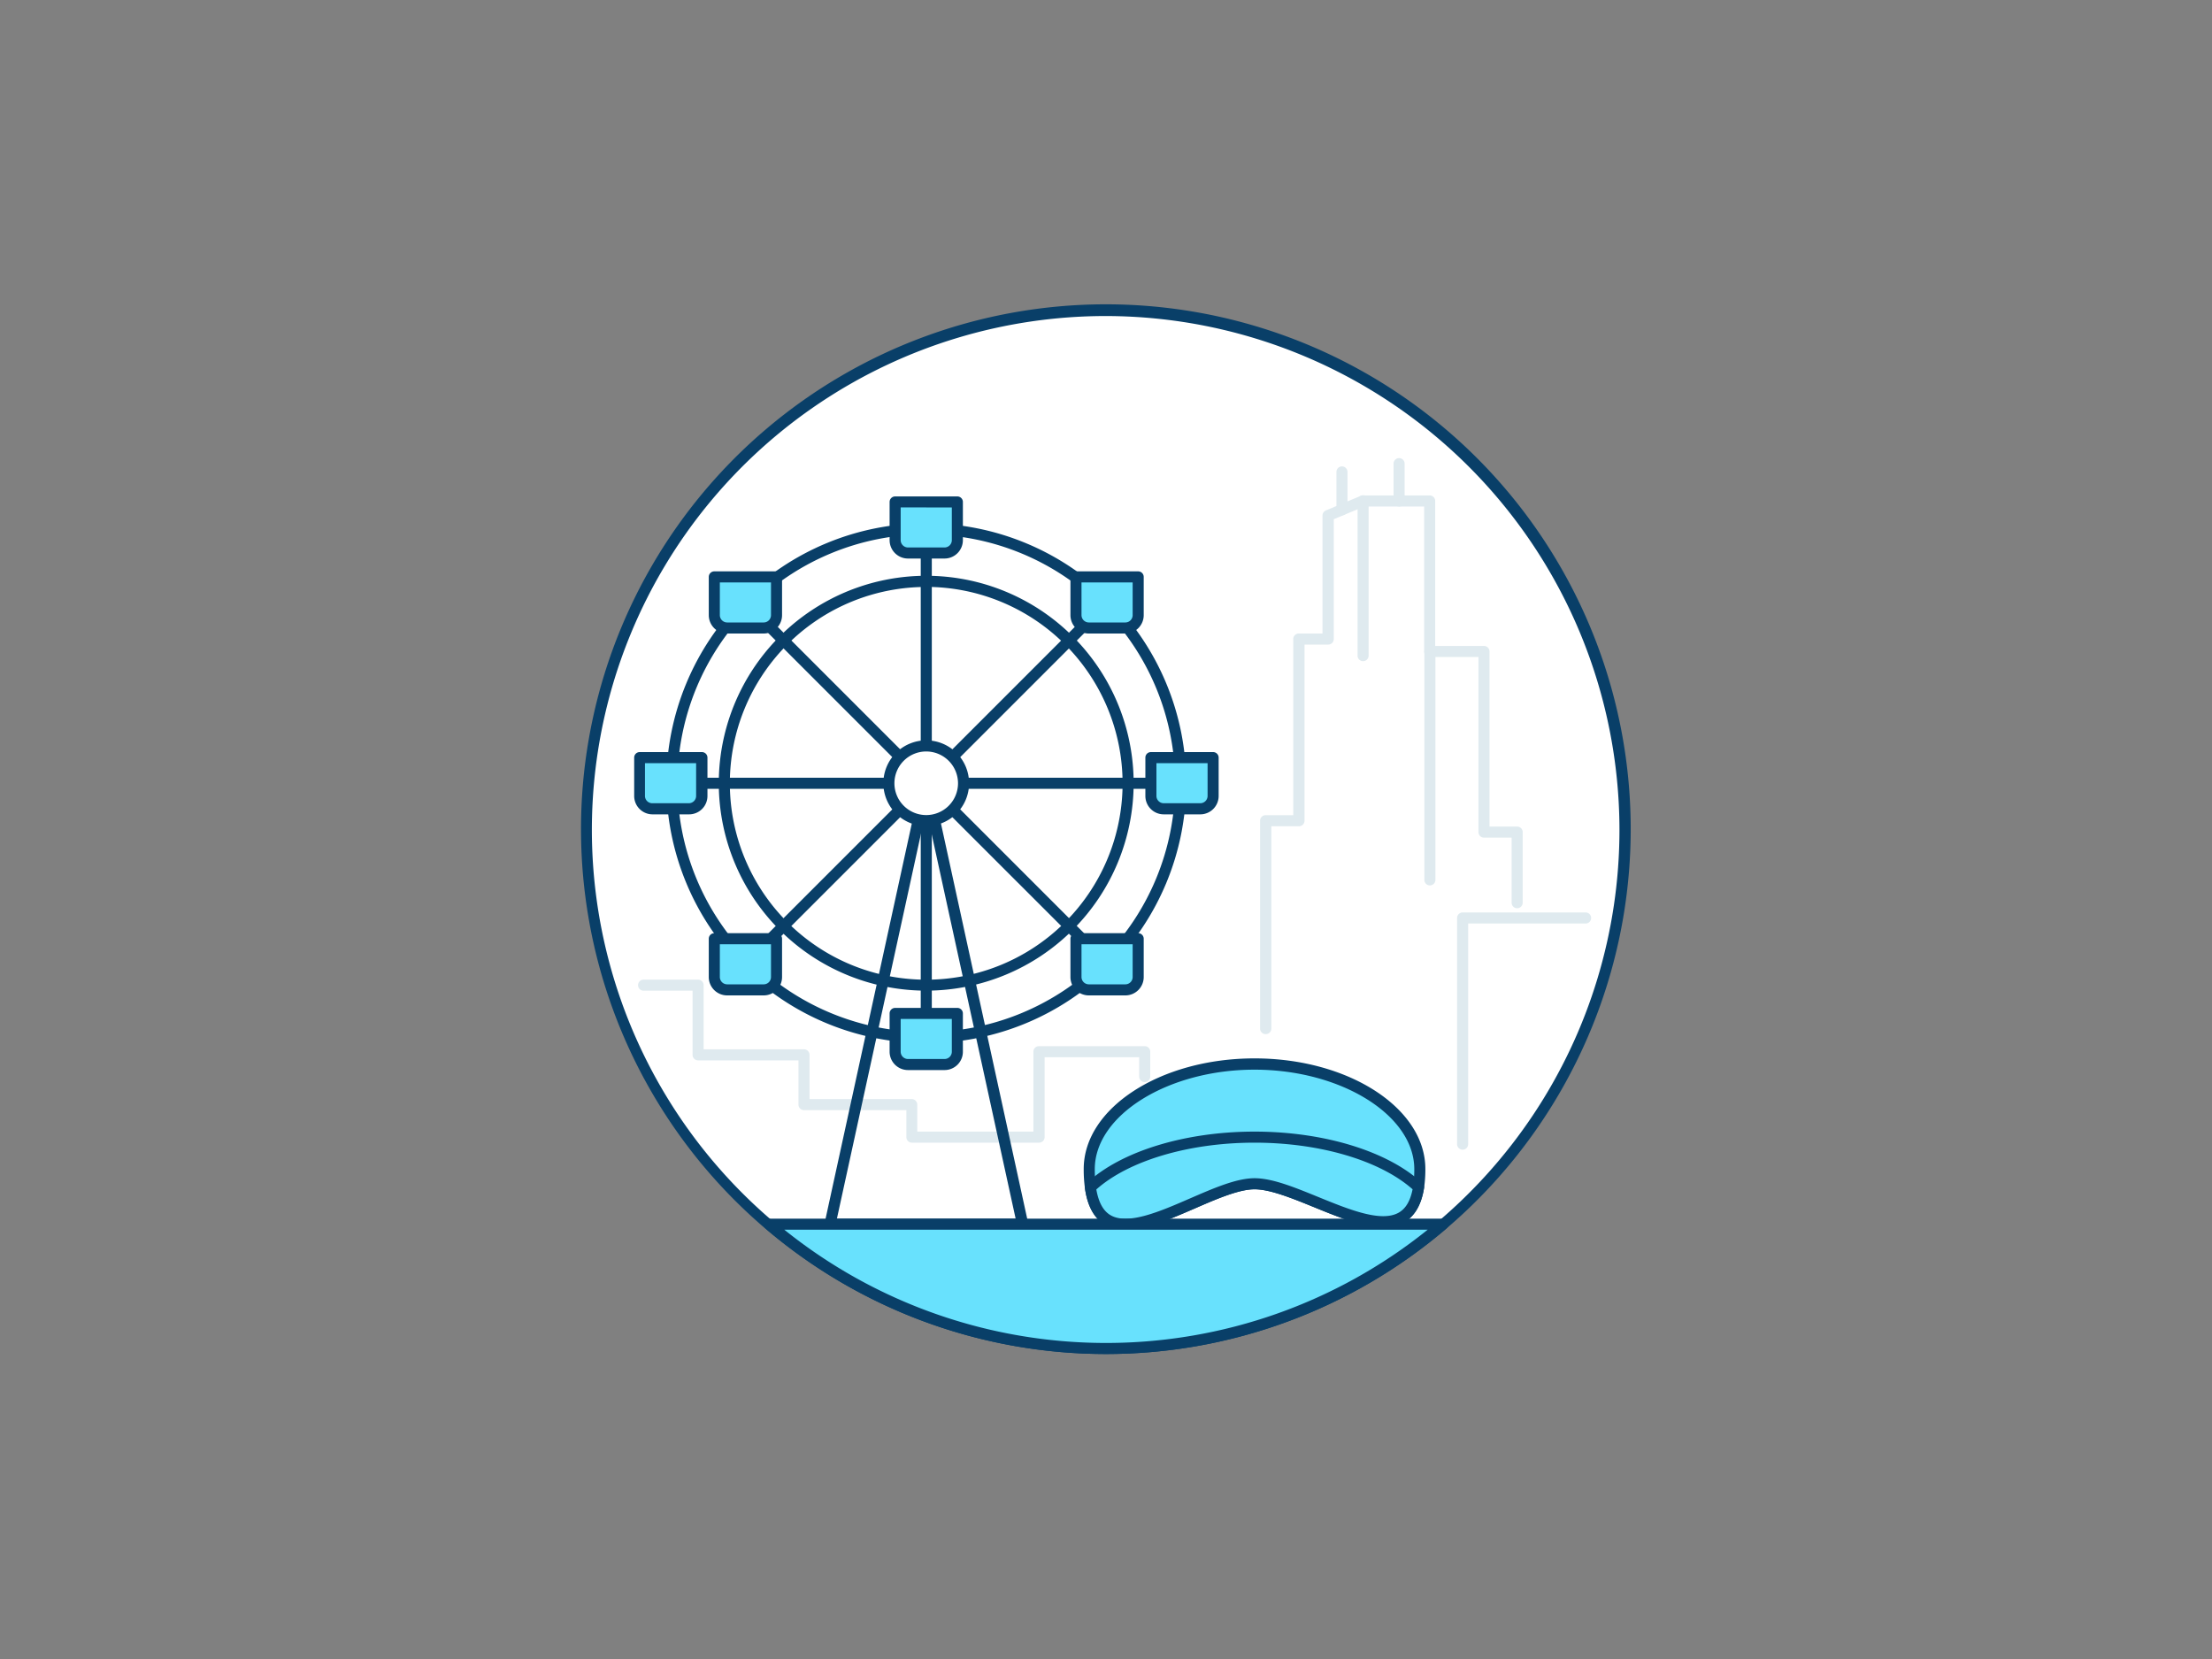<svg id="_400_chicago_outline" data-name="#400_chicago_outline" xmlns="http://www.w3.org/2000/svg" viewBox="0 0 400 300"><rect x="0" y="0" width="400" height="300" fill="#808080" stroke="none"/><path d="M293.85,150A93.85,93.85,0,1,1,200,56.15,93.73,93.73,0,0,1,293.85,150Z" fill="#fff"/><path d="M200,244.85a94.91,94.91,0,1,1,61.59-22.72A94.81,94.81,0,0,1,200,244.85Zm0-187.7A92.91,92.91,0,1,0,292.85,150,93,93,0,0,0,200,57.15Z" fill="#093f68"/><path d="M187.9,206.63h-23a1,1,0,0,1-1-1v-4.88H145.39a1,1,0,0,1-1-1v-8H126.24a1,1,0,0,1-1-1v-11.6h-8.86a1,1,0,0,1,0-2h9.86a1,1,0,0,1,1,1v11.6h18.15a1,1,0,0,1,1,1v8h18.48a1,1,0,0,1,1,1v4.88h21V190.18a1,1,0,0,1,1-1H207a1,1,0,0,1,1,1v4.5a1,1,0,0,1-2,0v-3.5H188.9v14.45A1,1,0,0,1,187.9,206.63Z" fill="#dfeaef"/><path d="M184.9,222.37H150.1a1,1,0,0,1-.78-.37,1,1,0,0,1-.2-.84l17.4-79.74a1,1,0,0,1,2,0l17.4,79.74a1,1,0,0,1-1,1.21Zm-33.56-2h32.32l-16.16-74Z" fill="#093f68"/><path d="M167.5,188.63a47,47,0,1,1,47-47A47,47,0,0,1,167.5,188.63Zm0-92a45,45,0,1,0,45,45A45,45,0,0,0,167.5,96.65Z" fill="#093f68"/><path d="M167.5,179.14a37.51,37.51,0,1,1,37.5-37.5A37.55,37.55,0,0,1,167.5,179.14Zm0-73A35.51,35.51,0,1,0,203,141.64,35.55,35.55,0,0,0,167.5,106.13Z" fill="#093f68"/><path d="M167.5,188a1,1,0,0,1-1-1V96.27a1,1,0,1,1,2,0V187A1,1,0,0,1,167.5,188Z" fill="#093f68"/><path d="M135.42,174.72a1,1,0,0,1-.71-.3,1,1,0,0,1,0-1.41l64.16-64.16a1,1,0,0,1,1.41,0,1,1,0,0,1,0,1.42l-64.15,64.15A1,1,0,0,1,135.42,174.72Z" fill="#093f68"/><path d="M212.86,142.64H122.13a1,1,0,0,1,0-2h90.73a1,1,0,0,1,0,2Z" fill="#093f68"/><path d="M199.58,174.72a1,1,0,0,1-.71-.3l-64.16-64.15a1,1,0,0,1,1.42-1.42L200.28,173a1,1,0,0,1,0,1.41A1,1,0,0,1,199.58,174.72Z" fill="#093f68"/><path d="M161.87,90.77h11.25a0,0,0,0,1,0,0V97.7a2.32,2.32,0,0,1-2.32,2.32h-6.61a2.32,2.32,0,0,1-2.32-2.32V90.77A0,0,0,0,1,161.87,90.77Z" fill="#68e1fd"/><path d="M170.81,101h-6.62a3.32,3.32,0,0,1-3.32-3.32V90.77a1,1,0,0,1,1-1h11.25a1,1,0,0,1,1,1V97.7A3.32,3.32,0,0,1,170.81,101Zm-7.94-9.25V97.7A1.33,1.33,0,0,0,164.19,99h6.62a1.32,1.32,0,0,0,1.31-1.32V91.77Z" fill="#093f68"/><path d="M161.87,183.26h11.25a0,0,0,0,1,0,0v6.93a2.32,2.32,0,0,1-2.32,2.32h-6.61a2.32,2.32,0,0,1-2.32-2.32v-6.93A0,0,0,0,1,161.87,183.26Z" fill="#68e1fd"/><path d="M170.81,193.5h-6.62a3.32,3.32,0,0,1-3.32-3.31v-6.93a1,1,0,0,1,1-1h11.25a1,1,0,0,1,1,1v6.93A3.31,3.31,0,0,1,170.81,193.5Zm-7.94-9.24v5.93a1.32,1.32,0,0,0,1.32,1.31h6.62a1.31,1.31,0,0,0,1.31-1.31v-5.93Z" fill="#093f68"/><path d="M194.57,104.32h11.25a0,0,0,0,1,0,0v6.93a2.32,2.32,0,0,1-2.32,2.32h-6.61a2.32,2.32,0,0,1-2.32-2.32v-6.93A0,0,0,0,1,194.57,104.32Z" fill="#68e1fd"/><path d="M203.5,114.56h-6.61a3.32,3.32,0,0,1-3.32-3.32v-6.92a1,1,0,0,1,1-1h11.25a1,1,0,0,1,1,1v6.92A3.32,3.32,0,0,1,203.5,114.56Zm-7.93-9.24v5.92a1.33,1.33,0,0,0,1.32,1.32h6.61a1.32,1.32,0,0,0,1.32-1.32v-5.92Z" fill="#093f68"/><path d="M129.17,169.71h11.25a0,0,0,0,1,0,0v6.93a2.32,2.32,0,0,1-2.32,2.32h-6.61a2.32,2.32,0,0,1-2.32-2.32v-6.93A0,0,0,0,1,129.17,169.71Z" fill="#68e1fd"/><path d="M138.11,180h-6.62a3.32,3.32,0,0,1-3.32-3.32v-6.93a1,1,0,0,1,1-1h11.25a1,1,0,0,1,1,1v6.93A3.32,3.32,0,0,1,138.11,180Zm-7.94-9.25v5.93a1.33,1.33,0,0,0,1.32,1.32h6.62a1.32,1.32,0,0,0,1.31-1.32v-5.93Z" fill="#093f68"/><path d="M208.12,137h11.25a0,0,0,0,1,0,0v6.93a2.32,2.32,0,0,1-2.32,2.32h-6.61a2.32,2.32,0,0,1-2.32-2.32V137A0,0,0,0,1,208.12,137Z" fill="#68e1fd"/><path d="M217.05,147.26h-6.61a3.32,3.32,0,0,1-3.32-3.32V137a1,1,0,0,1,1-1h11.25a1,1,0,0,1,1,1v6.93A3.32,3.32,0,0,1,217.05,147.26ZM209.12,138v5.93a1.32,1.32,0,0,0,1.32,1.32h6.61a1.32,1.32,0,0,0,1.32-1.32V138Z" fill="#093f68"/><path d="M115.63,137h11.25a0,0,0,0,1,0,0v6.93a2.32,2.32,0,0,1-2.32,2.32h-6.61a2.32,2.32,0,0,1-2.32-2.32V137A0,0,0,0,1,115.63,137Z" fill="#68e1fd"/><path d="M124.56,147.26H118a3.32,3.32,0,0,1-3.32-3.32V137a1,1,0,0,1,1-1h11.25a1,1,0,0,1,1,1v6.93A3.32,3.32,0,0,1,124.56,147.26ZM116.63,138v5.93a1.32,1.32,0,0,0,1.32,1.32h6.61a1.32,1.32,0,0,0,1.32-1.32V138Z" fill="#093f68"/><path d="M194.57,169.71h11.25a0,0,0,0,1,0,0v6.93A2.32,2.32,0,0,1,203.5,179h-6.61a2.32,2.32,0,0,1-2.32-2.32v-6.93A0,0,0,0,1,194.57,169.71Z" fill="#68e1fd"/><path d="M203.5,180h-6.61a3.32,3.32,0,0,1-3.32-3.32v-6.93a1,1,0,0,1,1-1h11.25a1,1,0,0,1,1,1v6.93A3.32,3.32,0,0,1,203.5,180Zm-7.93-9.25v5.93a1.33,1.33,0,0,0,1.32,1.32h6.61a1.32,1.32,0,0,0,1.32-1.32v-5.93Z" fill="#093f68"/><path d="M129.17,104.32h11.25a0,0,0,0,1,0,0v6.93a2.32,2.32,0,0,1-2.32,2.32h-6.61a2.32,2.32,0,0,1-2.32-2.32v-6.93A0,0,0,0,1,129.17,104.32Z" fill="#68e1fd"/><path d="M138.11,114.56h-6.62a3.32,3.32,0,0,1-3.32-3.32v-6.92a1,1,0,0,1,1-1h11.25a1,1,0,0,1,1,1v6.92A3.32,3.32,0,0,1,138.11,114.56Zm-7.94-9.24v5.92a1.33,1.33,0,0,0,1.32,1.32h6.62a1.32,1.32,0,0,0,1.31-1.32v-5.92Z" fill="#093f68"/><circle cx="167.5" cy="141.64" r="6.74" fill="#fff"/><path d="M167.5,149.38a7.75,7.75,0,1,1,7.74-7.74A7.75,7.75,0,0,1,167.5,149.38Zm0-13.49a5.75,5.75,0,1,0,5.74,5.75A5.76,5.76,0,0,0,167.5,135.89Z" fill="#093f68"/><path d="M256.75,211.39a21.43,21.43,0,0,1-.23,3.3c-2.26,14.37-20.52-.63-29.66-.63s-27.52,16-29.68.65a23.38,23.38,0,0,1-.21-3.32c0-10.32,13.38-19,29.89-19S256.75,201.07,256.75,211.39Z" fill="#68e1fd"/><path d="M203.51,222.37a7.2,7.2,0,0,1-3.6-.85c-2-1.12-3.26-3.36-3.72-6.67a24.46,24.46,0,0,1-.22-3.46c0-11,13.86-20,30.89-20s30.89,9,30.89,20a22.92,22.92,0,0,1-.24,3.46c-.48,3-1.69,5.1-3.61,6.18-4,2.27-10.25-.27-16.27-2.73-3.91-1.59-7.95-3.24-10.77-3.24s-6.88,1.76-10.79,3.46C211.68,220.42,207.18,222.37,203.51,222.37Zm23.35-28.94c-15.66,0-28.89,8.23-28.89,18a23.92,23.92,0,0,0,.2,3.19c.38,2.68,1.27,4.38,2.71,5.2,3.17,1.77,8.87-.7,14.39-3.1,4.29-1.86,8.35-3.62,11.59-3.62s7.25,1.65,11.52,3.39c5.59,2.28,11.36,4.63,14.54,2.84,1.37-.77,2.23-2.33,2.61-4.75a21.32,21.32,0,0,0,.22-3.15C255.75,201.66,242.52,193.43,226.86,193.43Z" fill="#093f68"/><path d="M256.52,214.69c-2.26,14.37-20.52-.63-29.66-.63s-27.52,16-29.68.65c5.76-5.41,16.89-9.08,29.68-9.08S250.76,209.29,256.52,214.69Z" fill="#68e1fd"/><path d="M203.51,222.37a7.2,7.2,0,0,1-3.6-.85c-2-1.12-3.26-3.36-3.72-6.67a1,1,0,0,1,.3-.87c6.14-5.77,17.77-9.35,30.37-9.35s24.2,3.58,30.34,9.33a1,1,0,0,1,.31.89c-.48,3-1.69,5.1-3.61,6.18-4,2.27-10.25-.27-16.27-2.73-3.91-1.59-7.95-3.24-10.77-3.24s-6.88,1.76-10.79,3.46C211.68,220.42,207.18,222.37,203.51,222.37Zm-5.26-7.28c.42,2.39,1.28,3.93,2.63,4.69,3.17,1.77,8.87-.7,14.39-3.1,4.29-1.86,8.35-3.62,11.59-3.62s7.25,1.65,11.52,3.39c5.59,2.28,11.36,4.63,14.54,2.84,1.27-.72,2.1-2.1,2.52-4.23-5.89-5.21-16.76-8.43-28.58-8.43S204.13,209.86,198.25,215.09Z" fill="#093f68"/><path d="M260.94,221.37a93.84,93.84,0,0,1-121.88,0Z" fill="#68e1fd"/><path d="M200,244.85a94.81,94.81,0,0,1-61.59-22.72,1,1,0,0,1,.65-1.76H260.94a1,1,0,0,1,.65,1.76A94.81,94.81,0,0,1,200,244.85Zm-58.17-22.48a92.85,92.85,0,0,0,116.34,0Z" fill="#093f68"/><path d="M228.86,187a1,1,0,0,1-1-1V148.41a1,1,0,0,1,1-1h5V115.56a1,1,0,0,1,1-1h4.29V93.22a1,1,0,0,1,.62-.92l6.29-2.63a1,1,0,0,1,.39-.08h12.08a1,1,0,0,1,1,1v26.22h8.82a1,1,0,0,1,1,1v31.66h5a1,1,0,0,1,1,1v12.77a1,1,0,0,1-2,0V151.47h-5a1,1,0,0,1-1-1V118.81h-8.82a1,1,0,0,1-1-1V91.59H246.69l-5.5,2.3v21.67a1,1,0,0,1-1,1H235.9v31.85a1,1,0,0,1-1,1h-5V186A1,1,0,0,1,228.86,187Z" fill="#dfeaef"/><path d="M258.57,160.11a1,1,0,0,1-1-1v-41.3a1,1,0,0,1,2,0v41.3A1,1,0,0,1,258.57,160.11Z" fill="#dfeaef"/><path d="M246.49,119.56a1,1,0,0,1-1-1v-28a1,1,0,0,1,2,0v28A1,1,0,0,1,246.49,119.56Z" fill="#dfeaef"/><path d="M242.67,93.19a1,1,0,0,1-1-1V85.34a1,1,0,0,1,2,0v6.85A1,1,0,0,1,242.67,93.19Z" fill="#dfeaef"/><path d="M253,91.59a1,1,0,0,1-1-1V83.84a1,1,0,0,1,2,0v6.75A1,1,0,0,1,253,91.59Z" fill="#dfeaef"/><path d="M264.49,207.9a1,1,0,0,1-1-1V166a1,1,0,0,1,1-1h22.24a1,1,0,0,1,0,2H265.49V206.9A1,1,0,0,1,264.49,207.9Z" fill="#dfeaef"/></svg>